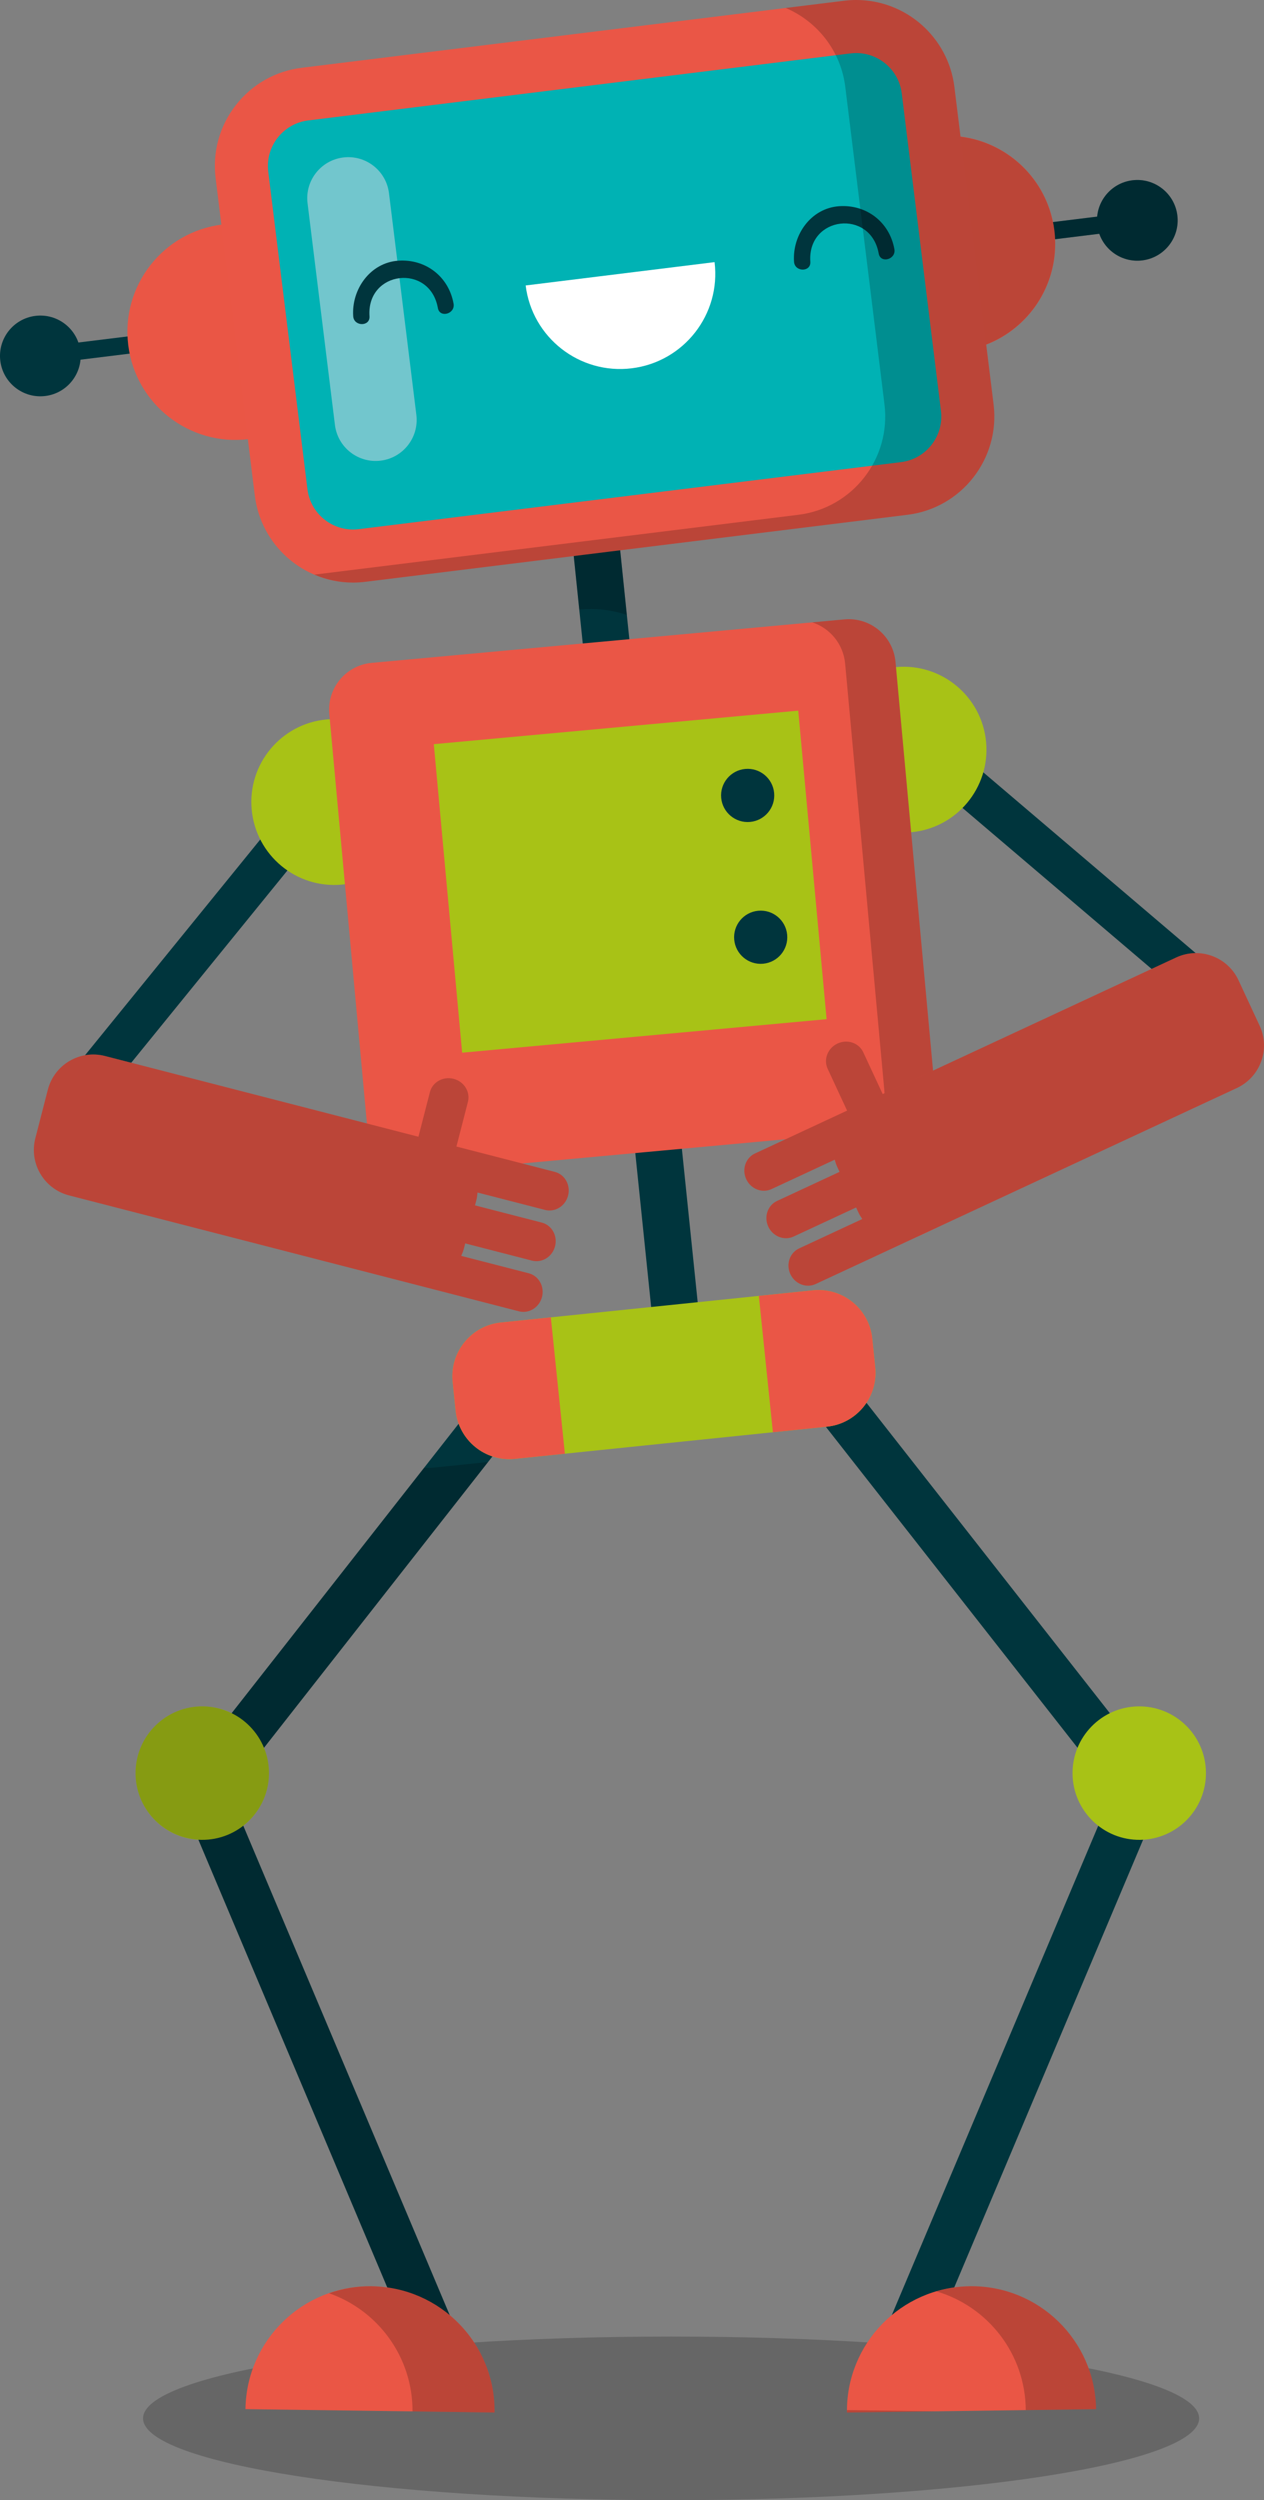 <?xml version="1.0" encoding="UTF-8"?>
<svg id="Ebene_1" data-name="Ebene 1" xmlns="http://www.w3.org/2000/svg" viewBox="0 0 505.832 1000">
  <rect x="0" y="0" width="505.832" height="1000" fill="#808080" stroke="none"/>
  <defs>
    <style>
      .cls-1 {
        fill: #fff;
      }

      .cls-2, .cls-3 {
        opacity: .2;
      }

      .cls-2, .cls-4 {
        fill: #010101;
      }

      .cls-5 {
        fill: #a8c216;
      }

      .cls-6 {
        fill: #ea5645;
      }

      .cls-7 {
        fill: #72c6cd;
      }

      .cls-8 {
        fill: #ea5646;
      }

      .cls-9 {
        fill: #00353d;
      }

      .cls-10 {
        fill: #00b2b4;
      }
    </style>
  </defs>
  <g class="cls-3">
    <path class="cls-4" d="m479.874,967.277c0,18.072-94.609,32.723-211.315,32.723s-211.315-14.651-211.315-32.723,94.609-32.723,211.315-32.723,211.315,14.651,211.315,32.723Z"/>
  </g>
  <polygon class="cls-9" points="365.513 953.658 348.272 946.381 445.154 716.837 325.948 564.896 340.67 553.343 466.685 713.958 365.513 953.658"/>
  <path class="cls-6" d="m338.941,964.942c-.374-27.526,21.637-50.143,49.164-50.517,27.526-.374,50.143,21.637,50.517,49.163l-99.681,1.354Z"/>
  <path class="cls-5" d="m482.598,708.831c.2,14.74-11.587,26.853-26.328,27.053-14.741.201-26.853-11.587-27.053-26.328-.2-14.74,11.587-26.853,26.328-27.053,14.741-.201,26.853,11.587,27.053,26.328Z"/>
  <polygon class="cls-9" points="171.335 953.658 70.167 713.958 196.182 553.343 210.904 564.896 91.698 716.837 188.576 946.381 171.335 953.658"/>
  <rect class="cls-9" x="-1.658" y="369.308" width="164.856" height="16.241" transform="translate(-263.073 202.078) rotate(-50.901)"/>
  <rect class="cls-9" x="416.258" y="263.42" width="16.237" height="164.854" transform="translate(-114.029 444.966) rotate(-49.61)"/>
  <rect class="cls-9" x="243.792" y="158.784" width="18.719" height="401.395" transform="translate(-35.541 27.865) rotate(-5.888)"/>
  <path class="cls-5" d="m100.724,323.824c1.677,18.244,17.826,31.674,36.069,29.997,18.244-1.677,31.674-17.825,29.997-36.069-1.677-18.244-17.825-31.673-36.069-29.997-18.244,1.677-31.673,17.826-29.997,36.069Z"/>
  <path class="cls-5" d="m328.558,302.883c1.677,18.244,17.826,31.673,36.069,29.997,18.244-1.677,31.674-17.826,29.997-36.069-1.677-18.244-17.825-31.674-36.069-29.997-18.244,1.677-31.673,17.825-29.997,36.069Z"/>
  <g>
    <rect class="cls-9" x="397.673" y="87.855" width="63.426" height="6.919" transform="translate(-7.94 53.146) rotate(-7.018)"/>
    <path class="cls-6" d="m336.123,102.835c2.928,23.703,24.517,40.544,48.22,37.616,23.703-2.928,40.544-24.517,37.616-48.22-2.929-23.703-24.517-40.544-48.22-37.616-23.703,2.928-40.545,24.516-37.616,48.22Z"/>
    <path class="cls-9" d="m471.159,86.153c-1.093-8.849-9.153-15.137-18.002-14.044-8.849,1.093-15.137,9.154-14.044,18.003,1.093,8.849,9.153,15.137,18.003,14.043,8.849-1.093,15.137-9.153,14.043-18.002Z"/>
    <path class="cls-9" d="m32.169,140.385c-1.093-8.849-9.153-15.137-18.002-14.044-8.849,1.093-15.137,9.154-14.044,18.003,1.093,8.849,9.153,15.137,18.003,14.043,8.849-1.093,15.137-9.153,14.043-18.002Z"/>
    <rect class="cls-9" x="12.178" y="135.478" width="63.426" height="6.919" transform="translate(-16.646 6.403) rotate(-7.018)"/>
    <path class="cls-6" d="m137.155,127.415c-2.929-23.703-24.517-40.544-48.22-37.616-23.703,2.929-40.544,24.517-37.616,48.22,2.928,23.703,24.517,40.544,48.22,37.616,23.703-2.929,40.545-24.517,37.617-48.22Z"/>
    <path class="cls-9" d="m352.933,112.593c1.248,10.102,10.449,17.28,20.551,16.032,10.102-1.248,17.28-10.449,16.032-20.551-1.248-10.102-10.449-17.28-20.551-16.032-10.102,1.248-17.28,10.449-16.032,20.551Z"/>
    <g>
      <path class="cls-10" d="m141.258,222.403c-14.597,0-26.956-10.935-28.75-25.437l-15.687-126.998c-.952-7.684,1.148-15.278,5.91-21.384,4.762-6.104,11.62-9.989,19.306-10.939l217.035-26.812c1.202-.149,2.394-.223,3.574-.223,14.597,0,26.956,10.935,28.75,25.437l15.687,126.998c1.963,15.861-9.346,30.361-25.212,32.323l-217.04,26.812c-1.201.149-2.394.223-3.574.223Z"/>
      <path class="cls-8" d="m342.65,21.222c9.145,0,17.066,6.818,18.216,16.126l15.689,126.997c1.244,10.073-5.913,19.248-15.986,20.492l-217.038,26.812c-.765.094-1.525.141-2.276.141-9.144,0-17.065-6.818-18.215-16.126l-15.689-126.997c-1.244-10.073,5.912-19.247,15.985-20.492l217.038-26.812c.765-.094,1.524-.14,2.276-.14m0-21.222c-1.623,0-3.264.101-4.879.301L120.734,27.113c-10.497,1.297-19.862,6.604-26.367,14.944-6.506,8.34-9.374,18.714-8.077,29.211l15.689,126.998c2.447,19.808,19.332,34.746,39.276,34.746,1.623,0,3.264-.101,4.88-.301l217.037-26.812c21.67-2.677,37.122-22.485,34.445-44.155l-15.689-126.997C379.48,14.938,362.595,0,342.65,0h0Z"/>
    </g>
    <path class="cls-7" d="m166.62,165.943c1.112,8.998-5.281,17.194-14.28,18.306h0c-8.998,1.112-17.194-5.282-18.305-14.28l-10.955-88.677c-1.112-8.999,5.282-17.194,14.28-18.306h0c8.998-1.112,17.194,5.281,18.306,14.28l10.955,88.678Z"/>
    <path class="cls-9" d="m181.511,121.457c-1.933-10.824-11.156-17.945-22.107-17.186-11.299.782-18.796,11.501-18.053,22.224.288,4.169,6.809,4.198,6.519,0-1.263-18.246,24.145-21.286,27.356-3.304.738,4.133,7.02,2.377,6.286-1.733h0Z"/>
    <path class="cls-1" d="m285.958,104.839l-75.595,9.339c2.579,20.875,21.591,35.707,42.467,33.128,20.874-2.579,35.707-21.592,33.128-42.466Z"/>
    <path class="cls-9" d="m357.921,99.664c-1.933-10.824-11.156-17.945-22.107-17.187-11.299.782-18.796,11.501-18.053,22.224.288,4.169,6.809,4.198,6.519,0-1.263-18.246,24.145-21.285,27.356-3.304.738,4.133,7.02,2.377,6.286-1.733h0Z"/>
  </g>
  <path class="cls-8" d="m373.679,431.357c.949,10.327-6.653,19.467-16.979,20.417l-189.192,17.389c-10.326.949-19.467-6.653-20.417-16.979l-15.316-166.637c-.949-10.326,6.653-19.467,16.98-20.417l189.192-17.389c10.327-.949,19.467,6.653,20.417,16.979l15.316,166.637Z"/>
  <rect class="cls-5" x="178.963" y="290.679" width="146.459" height="123.927" transform="translate(-31.218 24.563) rotate(-5.252)"/>
  <path class="cls-9" d="m288.608,319.126c.538,5.852,5.718,10.16,11.569,9.622,5.852-.538,10.16-5.718,9.622-11.57-.538-5.852-5.718-10.16-11.57-9.622-5.852.538-10.16,5.718-9.621,11.57Z"/>
  <path class="cls-9" d="m293.821,375.843c.538,5.852,5.718,10.16,11.569,9.622,5.852-.538,10.16-5.718,9.622-11.57-.538-5.852-5.718-10.16-11.57-9.621-5.852.538-10.16,5.718-9.621,11.569Z"/>
  <path class="cls-5" d="m350.253,546.878c1.226,11.89-7.419,22.522-19.309,23.749l-124.867,12.876c-11.89,1.226-22.522-7.419-23.749-19.309l-1.184-11.482c-1.226-11.89,7.419-22.522,19.309-23.748l124.866-12.877c11.89-1.226,22.523,7.419,23.749,19.309l1.184,11.482Z"/>
  <g>
    <path class="cls-8" d="m220.431,526.903l-19.977,2.06c-11.89,1.226-20.535,11.859-19.309,23.749l1.184,11.482c1.226,11.89,11.859,20.535,23.749,19.309l19.977-2.06-5.624-54.54Z"/>
    <path class="cls-8" d="m325.321,516.087l-21.645,2.232,5.624,54.539,21.645-2.232c11.89-1.226,20.535-11.858,19.309-23.748l-1.184-11.482c-1.226-11.89-11.859-20.535-23.749-19.309Z"/>
  </g>
  <path class="cls-6" d="m197.909,964.942c.374-27.526-21.637-50.143-49.164-50.517-27.526-.374-50.143,21.637-50.517,49.163l99.681,1.354Z"/>
  <path class="cls-5" d="m54.253,708.831c-.2,14.74,11.587,26.853,26.328,27.053,14.741.201,26.853-11.587,27.053-26.328.2-14.74-11.587-26.853-26.328-27.053-14.741-.201-26.853,11.587-27.053,26.328Z"/>
  <path class="cls-2" d="m471.159,86.153c-1.093-8.849-9.153-15.137-18.002-14.044-7.668.947-13.393,7.131-14.079,14.521l-17.717,2.189c-3.763-18.36-18.877-31.91-36.974-34.156l-2.461-19.917c-2.447-19.809-19.332-34.746-39.277-34.746-1.623,0-3.264.102-4.879.301l-23.341,2.883c12.651,5.391,22.061,17.175,23.838,31.562l15.689,126.997c2.677,21.67-12.775,41.478-34.445,44.155l-193.695,23.928c4.767,2.032,9.98,3.184,15.438,3.184,1.623,0,3.264-.101,4.88-.3l83.472-10.312,2.208,21.403c1.628-.121,3.266-.205,4.919-.205,4.93,0,9.647.88,14.122,2.365l-2.667-25.859,114.983-14.205c21.67-2.677,37.122-22.485,34.445-44.155l-2.957-23.931c17.005-6.583,28.369-23.403,27.55-42.127l17.717-2.188c2.464,7.001,9.521,11.605,17.189,10.658,8.849-1.093,15.137-9.153,14.043-18.002Z"/>
  <g class="cls-3">
    <path class="cls-4" d="m410.493,963.97l28.13-.382c-.374-27.526-22.991-49.537-50.517-49.163-4.648.063-9.118.808-13.37,2.056,20.63,6.055,35.629,25.037,35.758,47.489Z"/>
    <path class="cls-4" d="m338.977,963.97c-.002.326-.04.644-.036.972l35.794-.486-35.758-.486Z"/>
  </g>
  <path class="cls-2" d="m179.968,925.986l-82.617-195.755c6.158-4.809,10.169-12.254,10.283-20.675.051-3.715-.664-7.26-1.991-10.493l89.675-114.302-22.198,2.289c-1.149.118-2.272.068-3.39.008l-77.04,98.193c-3.443-1.693-7.292-2.693-11.384-2.748-14.74-.201-26.852,11.587-27.053,26.328-.195,14.338,10.962,26.155,25.136,26.976l75.606,179.137c-2.05-.285-4.126-.49-6.25-.519-5.984-.081-11.711.95-17.053,2.811,19.551,6.832,33.491,25.454,33.388,47.26l32.829.446c.212-15.631-6.805-29.665-17.941-38.956Z"/>
  <path class="cls-2" d="m358.363,264.72c-.949-10.327-10.09-17.928-20.417-16.979l-12.878,1.184c7.05,2.322,12.419,8.626,13.142,16.49l15.68,170.591c.608,6.622-2.22,12.764-7.015,16.671l9.825-.903c10.327-.949,17.929-10.09,16.979-20.417l-15.316-166.637Z"/>
  <g>
    <path class="cls-8" d="m470.685,382.965c9.403-4.374,20.571-.296,24.944,9.107l8.446,18.16c4.373,9.403.296,20.571-9.107,24.944l-126.514,58.842c-9.403,4.374-20.571.296-24.944-9.107l-8.446-18.16c-4.374-9.403-.296-20.571,9.107-24.944l126.514-58.842Z"/>
    <path class="cls-8" d="m319.794,499.331c-3.761,1.749-5.327,6.355-3.499,10.287h0c1.829,3.932,6.36,5.702,10.121,3.952l47.671-22.172c3.761-1.75,5.327-6.355,3.499-10.287h0c-1.829-3.932-6.36-5.702-10.121-3.953l-47.671,22.172Z"/>
    <path class="cls-8" d="m310.964,480.345c-3.761,1.749-5.327,6.355-3.499,10.287h0c1.829,3.932,6.361,5.702,10.122,3.952l47.671-22.172c3.762-1.749,5.328-6.355,3.499-10.287h0c-1.829-3.932-6.361-5.702-10.122-3.952l-47.671,22.172Z"/>
    <path class="cls-8" d="m302.134,461.359c-3.761,1.75-5.328,6.355-3.499,10.287h0c1.829,3.932,6.361,5.702,10.122,3.953l47.671-22.172c3.761-1.749,5.327-6.355,3.499-10.287h0c-1.829-3.932-6.361-5.702-10.122-3.952l-47.671,22.172Z"/>
    <path class="cls-8" d="m345.46,420.876c-1.75-3.762-6.355-5.328-10.287-3.499h0c-3.932,1.829-5.702,6.361-3.953,10.122l22.172,47.671c1.749,3.761,6.355,5.327,10.287,3.499h0c3.932-1.829,5.702-6.361,3.952-10.122l-22.172-47.671Z"/>
  </g>
  <path class="cls-2" d="m504.076,410.232l-8.447-18.161c-4.373-9.403-15.541-13.48-24.944-9.107l-117.45,54.627-7.775-16.716c-1.749-3.761-6.355-5.327-10.287-3.499-3.932,1.829-5.702,6.361-3.953,10.122l7.775,16.716-36.861,17.144c-3.762,1.749-5.327,6.355-3.499,10.287,1.829,3.932,6.361,5.702,10.122,3.952l25.293-11.764c.273.982.571,1.962,1.015,2.917l.911,1.961-25.012,11.633c-3.761,1.749-5.327,6.355-3.499,10.287,1.829,3.932,6.361,5.702,10.122,3.952l25.012-11.633.912,1.96c.444.954,1.002,1.814,1.576,2.656l-25.293,11.764c-3.761,1.75-5.327,6.355-3.499,10.288,1.829,3.932,6.361,5.702,10.121,3.952l47.671-22.172h0s120.88-56.223,120.88-56.223c9.403-4.373,13.48-15.541,9.107-24.944Z"/>
  <path class="cls-8" d="m222.024,468.722l-39.369-10.138,4.597-17.853c1.035-4.017-1.532-8.15-5.731-9.232-4.2-1.081-8.443,1.298-9.477,5.315l-4.597,17.853-125.44-32.302c-10.043-2.586-20.28,3.459-22.866,13.501l-4.995,19.396c-2.586,10.042,3.459,20.28,13.501,22.866l129.103,33.245h0l50.915,13.111c4.017,1.035,8.15-1.531,9.231-5.731,1.082-4.2-1.298-8.443-5.315-9.477l-27.014-6.956c.412-.932.803-1.879,1.066-2.898l.539-2.094,26.714,6.879c4.017,1.034,8.15-1.532,9.232-5.731s-1.298-8.443-5.316-9.477l-26.714-6.879.539-2.094c.262-1.019.377-2.038.467-3.052l27.014,6.956c4.017,1.035,8.15-1.532,9.231-5.731,1.081-4.2-1.298-8.443-5.315-9.477Z"/>
  <path class="cls-2" d="m222.024,468.722l-39.369-10.138,4.597-17.853c1.035-4.017-1.532-8.15-5.731-9.232-4.2-1.081-8.443,1.298-9.477,5.315l-4.597,17.853-125.44-32.302c-10.043-2.586-20.28,3.459-22.866,13.501l-4.995,19.396c-2.586,10.042,3.459,20.28,13.501,22.866l129.103,33.245h0l50.915,13.111c4.017,1.035,8.15-1.531,9.231-5.731,1.082-4.2-1.298-8.443-5.315-9.477l-27.014-6.956c.412-.932.803-1.879,1.066-2.898l.539-2.094,26.714,6.879c4.017,1.034,8.15-1.532,9.232-5.731s-1.298-8.443-5.316-9.477l-26.714-6.879.539-2.094c.262-1.019.377-2.038.467-3.052l27.014,6.956c4.017,1.035,8.15-1.532,9.231-5.731,1.081-4.2-1.298-8.443-5.315-9.477Z"/>
</svg>